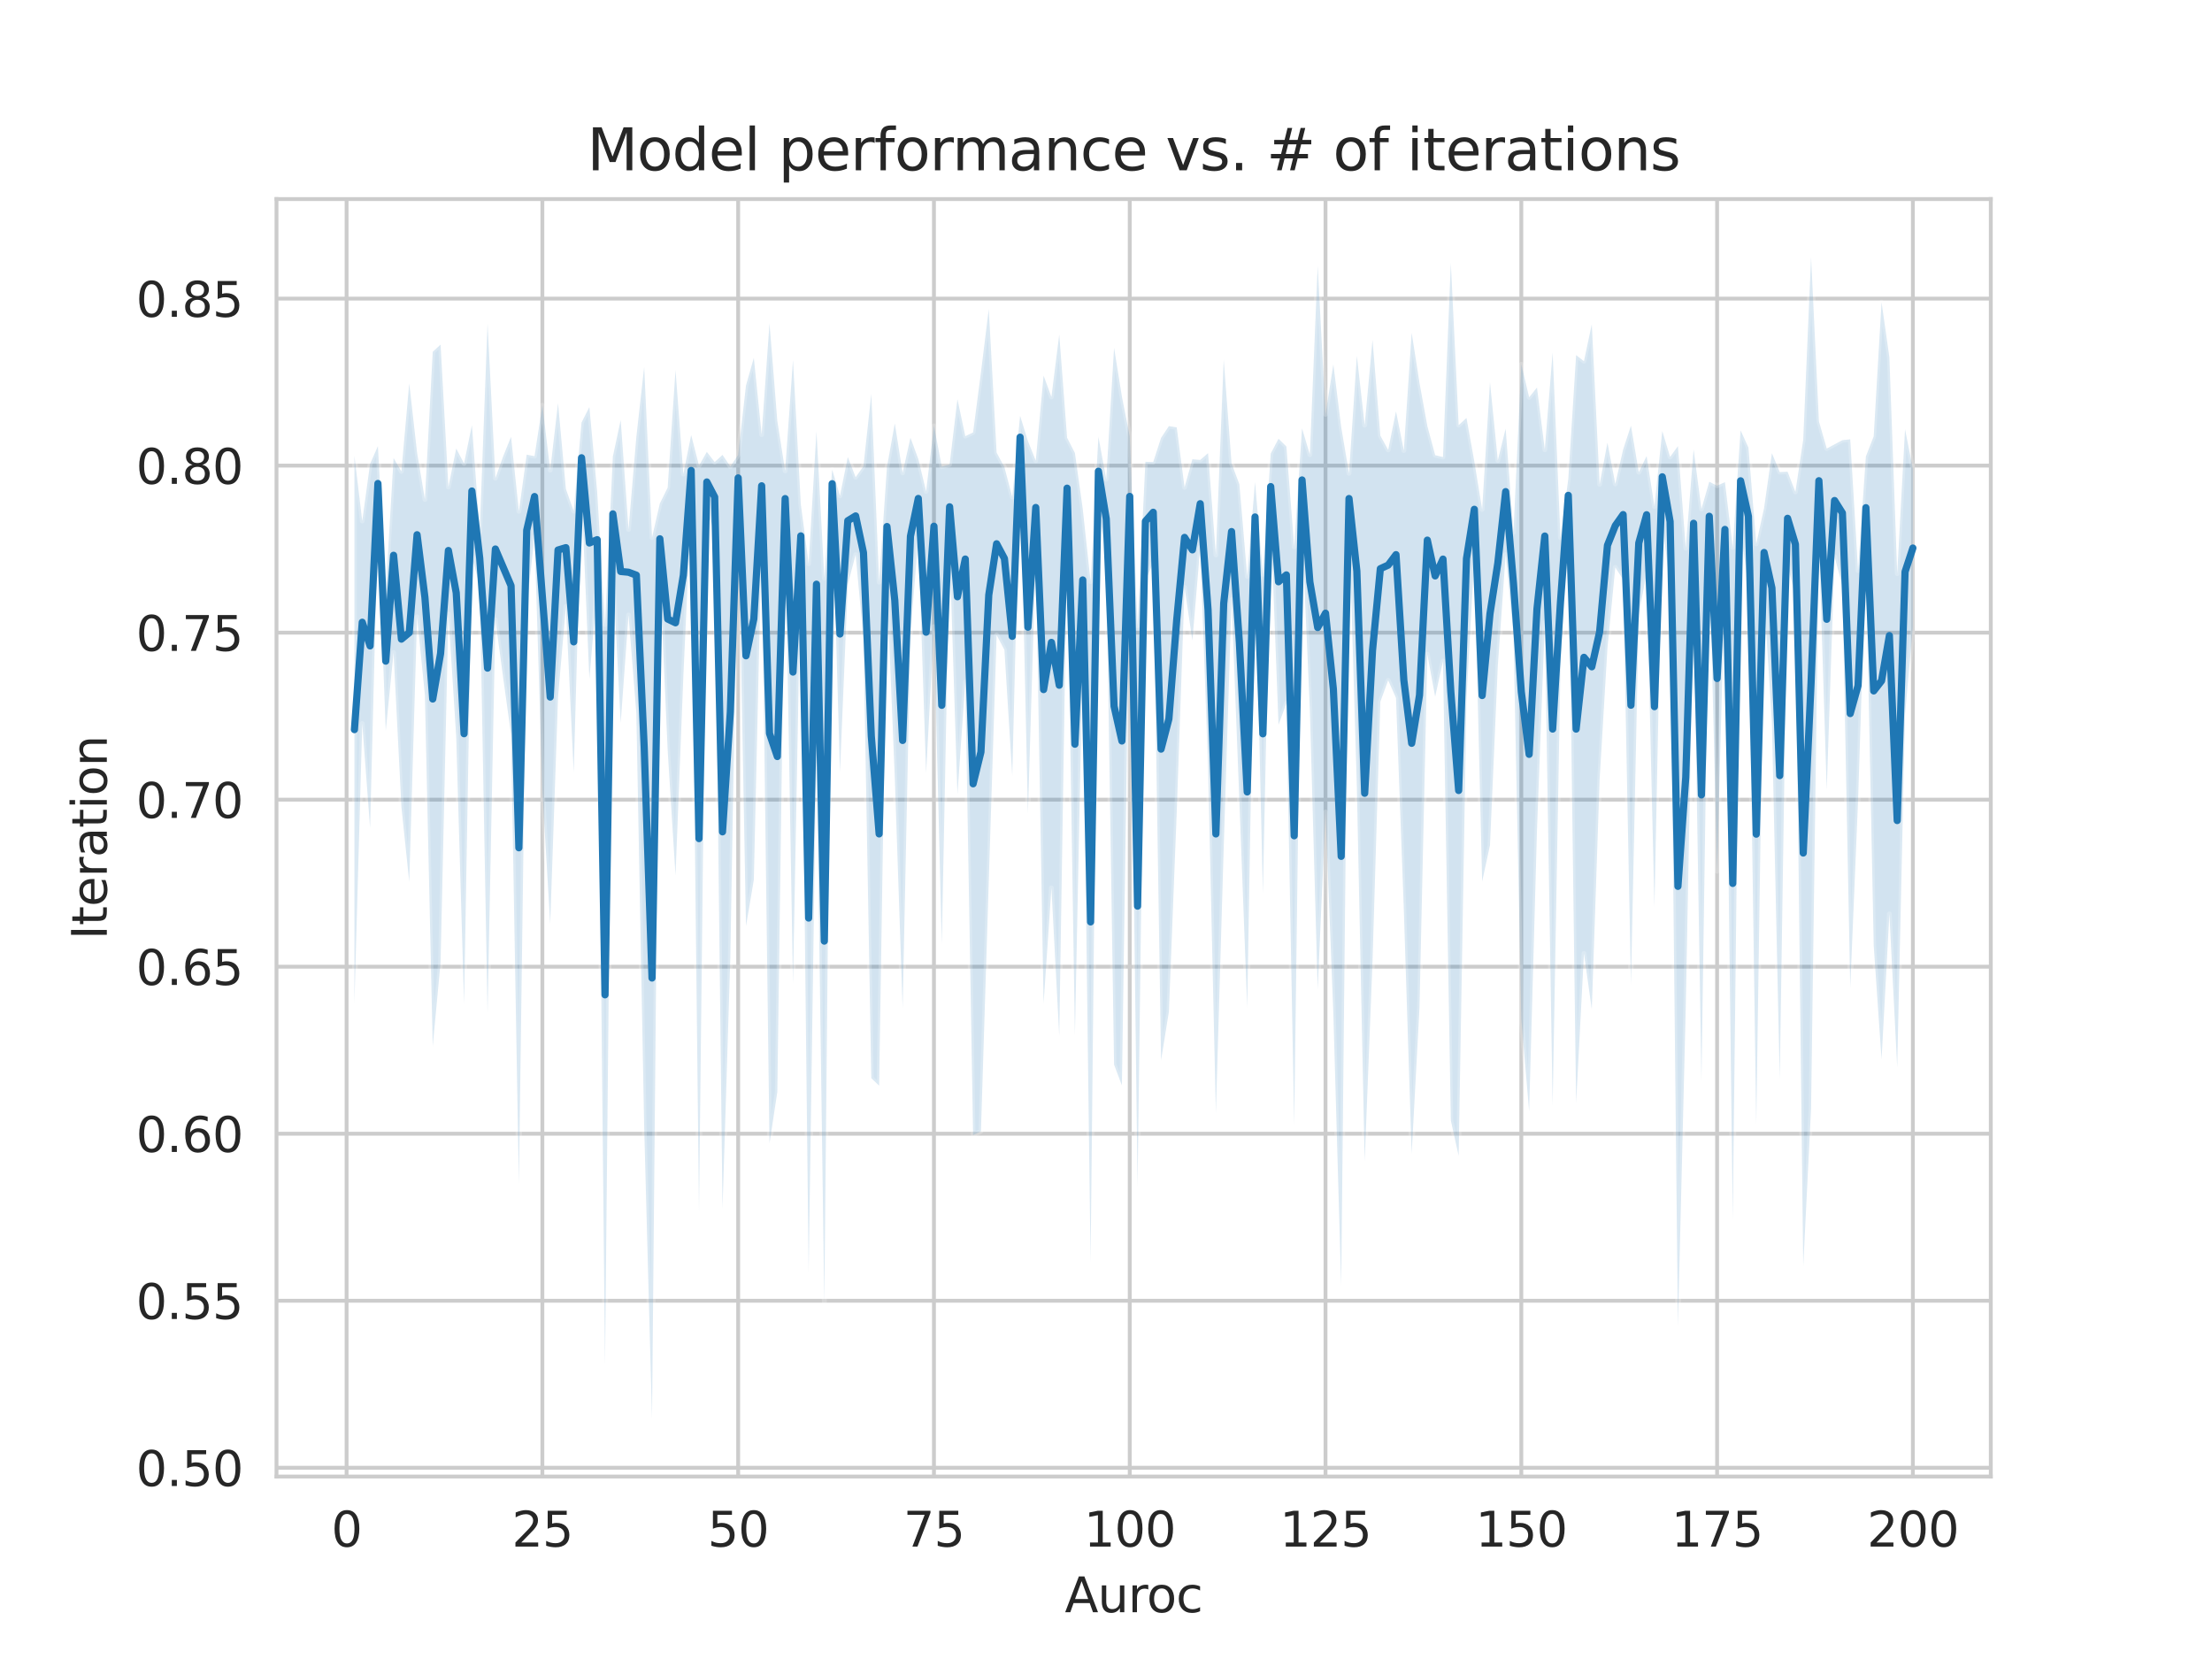 <?xml version="1.0" encoding="utf-8" standalone="no"?>
<!DOCTYPE svg PUBLIC "-//W3C//DTD SVG 1.1//EN"
  "http://www.w3.org/Graphics/SVG/1.1/DTD/svg11.dtd">
<svg height="345.6pt" version="1.1" viewBox="0 0 460.8 345.6" width="460.8pt" xmlns="http://www.w3.org/2000/svg" xmlns:xlink="http://www.w3.org/1999/xlink">
 <defs>
  <style type="text/css">*{stroke-linecap:butt;stroke-linejoin:round;}</style>
 </defs>
 <g id="figure_1">
  <g id="patch_1">
   <path d="M 0 345.6 
L 460.8 345.6 
L 460.8 0 
L 0 0 
z
" style="fill:#ffffff;"/>
  </g>
  <g id="axes_1">
   <g id="patch_2">
    <path d="M 57.6 307.584 
L 414.72 307.584 
L 414.72 41.472 
L 57.6 41.472 
z
" style="fill:#ffffff;"/>
   </g>
   <g id="matplotlib.axis_1">
    <g id="xtick_1">
     <g id="line2d_1">
      <path clip-path="url(#p1bcff0714c)" d="M 72.201 307.584 
L 72.201 41.472 
" style="fill:none;stroke:#cccccc;stroke-linecap:round;stroke-width:0.8;"/>
     </g>
     <g id="text_1">
      <!-- 0 -->
      <g style="fill:#262626;" transform="translate(69.02 322.182)scale(0.1 -0.1)">
       <defs>
        <path d="M 2034 4250 
Q 1547 4250 1301 3770 
Q 1056 3291 1056 2328 
Q 1056 1369 1301 889 
Q 1547 409 2034 409 
Q 2525 409 2770 889 
Q 3016 1369 3016 2328 
Q 3016 3291 2770 3770 
Q 2525 4250 2034 4250 
z
M 2034 4750 
Q 2819 4750 3233 4129 
Q 3647 3509 3647 2328 
Q 3647 1150 3233 529 
Q 2819 -91 2034 -91 
Q 1250 -91 836 529 
Q 422 1150 422 2328 
Q 422 3509 836 4129 
Q 1250 4750 2034 4750 
z
" id="DejaVuSans-30" transform="scale(0.016)"/>
       </defs>
       <use xlink:href="#DejaVuSans-30"/>
      </g>
     </g>
    </g>
    <g id="xtick_2">
     <g id="line2d_2">
      <path clip-path="url(#p1bcff0714c)" d="M 112.987 307.584 
L 112.987 41.472 
" style="fill:none;stroke:#cccccc;stroke-linecap:round;stroke-width:0.8;"/>
     </g>
     <g id="text_2">
      <!-- 25 -->
      <g style="fill:#262626;" transform="translate(106.625 322.182)scale(0.1 -0.1)">
       <defs>
        <path d="M 1228 531 
L 3431 531 
L 3431 0 
L 469 0 
L 469 531 
Q 828 903 1448 1529 
Q 2069 2156 2228 2338 
Q 2531 2678 2651 2914 
Q 2772 3150 2772 3378 
Q 2772 3750 2511 3984 
Q 2250 4219 1831 4219 
Q 1534 4219 1204 4116 
Q 875 4013 500 3803 
L 500 4441 
Q 881 4594 1212 4672 
Q 1544 4750 1819 4750 
Q 2544 4750 2975 4387 
Q 3406 4025 3406 3419 
Q 3406 3131 3298 2873 
Q 3191 2616 2906 2266 
Q 2828 2175 2409 1742 
Q 1991 1309 1228 531 
z
" id="DejaVuSans-32" transform="scale(0.016)"/>
        <path d="M 691 4666 
L 3169 4666 
L 3169 4134 
L 1269 4134 
L 1269 2991 
Q 1406 3038 1543 3061 
Q 1681 3084 1819 3084 
Q 2600 3084 3056 2656 
Q 3513 2228 3513 1497 
Q 3513 744 3044 326 
Q 2575 -91 1722 -91 
Q 1428 -91 1123 -41 
Q 819 9 494 109 
L 494 744 
Q 775 591 1075 516 
Q 1375 441 1709 441 
Q 2250 441 2565 725 
Q 2881 1009 2881 1497 
Q 2881 1984 2565 2268 
Q 2250 2553 1709 2553 
Q 1456 2553 1204 2497 
Q 953 2441 691 2322 
L 691 4666 
z
" id="DejaVuSans-35" transform="scale(0.016)"/>
       </defs>
       <use xlink:href="#DejaVuSans-32"/>
       <use x="63.623" xlink:href="#DejaVuSans-35"/>
      </g>
     </g>
    </g>
    <g id="xtick_3">
     <g id="line2d_3">
      <path clip-path="url(#p1bcff0714c)" d="M 153.773 307.584 
L 153.773 41.472 
" style="fill:none;stroke:#cccccc;stroke-linecap:round;stroke-width:0.8;"/>
     </g>
     <g id="text_3">
      <!-- 50 -->
      <g style="fill:#262626;" transform="translate(147.41 322.182)scale(0.1 -0.1)">
       <use xlink:href="#DejaVuSans-35"/>
       <use x="63.623" xlink:href="#DejaVuSans-30"/>
      </g>
     </g>
    </g>
    <g id="xtick_4">
     <g id="line2d_4">
      <path clip-path="url(#p1bcff0714c)" d="M 194.559 307.584 
L 194.559 41.472 
" style="fill:none;stroke:#cccccc;stroke-linecap:round;stroke-width:0.8;"/>
     </g>
     <g id="text_4">
      <!-- 75 -->
      <g style="fill:#262626;" transform="translate(188.196 322.182)scale(0.1 -0.1)">
       <defs>
        <path d="M 525 4666 
L 3525 4666 
L 3525 4397 
L 1831 0 
L 1172 0 
L 2766 4134 
L 525 4134 
L 525 4666 
z
" id="DejaVuSans-37" transform="scale(0.016)"/>
       </defs>
       <use xlink:href="#DejaVuSans-37"/>
       <use x="63.623" xlink:href="#DejaVuSans-35"/>
      </g>
     </g>
    </g>
    <g id="xtick_5">
     <g id="line2d_5">
      <path clip-path="url(#p1bcff0714c)" d="M 235.344 307.584 
L 235.344 41.472 
" style="fill:none;stroke:#cccccc;stroke-linecap:round;stroke-width:0.8;"/>
     </g>
     <g id="text_5">
      <!-- 100 -->
      <g style="fill:#262626;" transform="translate(225.801 322.182)scale(0.1 -0.1)">
       <defs>
        <path d="M 794 531 
L 1825 531 
L 1825 4091 
L 703 3866 
L 703 4441 
L 1819 4666 
L 2450 4666 
L 2450 531 
L 3481 531 
L 3481 0 
L 794 0 
L 794 531 
z
" id="DejaVuSans-31" transform="scale(0.016)"/>
       </defs>
       <use xlink:href="#DejaVuSans-31"/>
       <use x="63.623" xlink:href="#DejaVuSans-30"/>
       <use x="127.246" xlink:href="#DejaVuSans-30"/>
      </g>
     </g>
    </g>
    <g id="xtick_6">
     <g id="line2d_6">
      <path clip-path="url(#p1bcff0714c)" d="M 276.13 307.584 
L 276.13 41.472 
" style="fill:none;stroke:#cccccc;stroke-linecap:round;stroke-width:0.8;"/>
     </g>
     <g id="text_6">
      <!-- 125 -->
      <g style="fill:#262626;" transform="translate(266.586 322.182)scale(0.1 -0.1)">
       <use xlink:href="#DejaVuSans-31"/>
       <use x="63.623" xlink:href="#DejaVuSans-32"/>
       <use x="127.246" xlink:href="#DejaVuSans-35"/>
      </g>
     </g>
    </g>
    <g id="xtick_7">
     <g id="line2d_7">
      <path clip-path="url(#p1bcff0714c)" d="M 316.916 307.584 
L 316.916 41.472 
" style="fill:none;stroke:#cccccc;stroke-linecap:round;stroke-width:0.8;"/>
     </g>
     <g id="text_7">
      <!-- 150 -->
      <g style="fill:#262626;" transform="translate(307.372 322.182)scale(0.1 -0.1)">
       <use xlink:href="#DejaVuSans-31"/>
       <use x="63.623" xlink:href="#DejaVuSans-35"/>
       <use x="127.246" xlink:href="#DejaVuSans-30"/>
      </g>
     </g>
    </g>
    <g id="xtick_8">
     <g id="line2d_8">
      <path clip-path="url(#p1bcff0714c)" d="M 357.702 307.584 
L 357.702 41.472 
" style="fill:none;stroke:#cccccc;stroke-linecap:round;stroke-width:0.8;"/>
     </g>
     <g id="text_8">
      <!-- 175 -->
      <g style="fill:#262626;" transform="translate(348.158 322.182)scale(0.1 -0.1)">
       <use xlink:href="#DejaVuSans-31"/>
       <use x="63.623" xlink:href="#DejaVuSans-37"/>
       <use x="127.246" xlink:href="#DejaVuSans-35"/>
      </g>
     </g>
    </g>
    <g id="xtick_9">
     <g id="line2d_9">
      <path clip-path="url(#p1bcff0714c)" d="M 398.487 307.584 
L 398.487 41.472 
" style="fill:none;stroke:#cccccc;stroke-linecap:round;stroke-width:0.8;"/>
     </g>
     <g id="text_9">
      <!-- 200 -->
      <g style="fill:#262626;" transform="translate(388.944 322.182)scale(0.1 -0.1)">
       <use xlink:href="#DejaVuSans-32"/>
       <use x="63.623" xlink:href="#DejaVuSans-30"/>
       <use x="127.246" xlink:href="#DejaVuSans-30"/>
      </g>
     </g>
    </g>
    <g id="text_10">
     <!-- Auroc -->
     <g style="fill:#262626;" transform="translate(221.819 335.861)scale(0.1 -0.1)">
      <defs>
       <path d="M 2188 4044 
L 1331 1722 
L 3047 1722 
L 2188 4044 
z
M 1831 4666 
L 2547 4666 
L 4325 0 
L 3669 0 
L 3244 1197 
L 1141 1197 
L 716 0 
L 50 0 
L 1831 4666 
z
" id="DejaVuSans-41" transform="scale(0.016)"/>
       <path d="M 544 1381 
L 544 3500 
L 1119 3500 
L 1119 1403 
Q 1119 906 1312 657 
Q 1506 409 1894 409 
Q 2359 409 2629 706 
Q 2900 1003 2900 1516 
L 2900 3500 
L 3475 3500 
L 3475 0 
L 2900 0 
L 2900 538 
Q 2691 219 2414 64 
Q 2138 -91 1772 -91 
Q 1169 -91 856 284 
Q 544 659 544 1381 
z
M 1991 3584 
L 1991 3584 
z
" id="DejaVuSans-75" transform="scale(0.016)"/>
       <path d="M 2631 2963 
Q 2534 3019 2420 3045 
Q 2306 3072 2169 3072 
Q 1681 3072 1420 2755 
Q 1159 2438 1159 1844 
L 1159 0 
L 581 0 
L 581 3500 
L 1159 3500 
L 1159 2956 
Q 1341 3275 1631 3429 
Q 1922 3584 2338 3584 
Q 2397 3584 2469 3576 
Q 2541 3569 2628 3553 
L 2631 2963 
z
" id="DejaVuSans-72" transform="scale(0.016)"/>
       <path d="M 1959 3097 
Q 1497 3097 1228 2736 
Q 959 2375 959 1747 
Q 959 1119 1226 758 
Q 1494 397 1959 397 
Q 2419 397 2687 759 
Q 2956 1122 2956 1747 
Q 2956 2369 2687 2733 
Q 2419 3097 1959 3097 
z
M 1959 3584 
Q 2709 3584 3137 3096 
Q 3566 2609 3566 1747 
Q 3566 888 3137 398 
Q 2709 -91 1959 -91 
Q 1206 -91 779 398 
Q 353 888 353 1747 
Q 353 2609 779 3096 
Q 1206 3584 1959 3584 
z
" id="DejaVuSans-6f" transform="scale(0.016)"/>
       <path d="M 3122 3366 
L 3122 2828 
Q 2878 2963 2633 3030 
Q 2388 3097 2138 3097 
Q 1578 3097 1268 2742 
Q 959 2388 959 1747 
Q 959 1106 1268 751 
Q 1578 397 2138 397 
Q 2388 397 2633 464 
Q 2878 531 3122 666 
L 3122 134 
Q 2881 22 2623 -34 
Q 2366 -91 2075 -91 
Q 1284 -91 818 406 
Q 353 903 353 1747 
Q 353 2603 823 3093 
Q 1294 3584 2113 3584 
Q 2378 3584 2631 3529 
Q 2884 3475 3122 3366 
z
" id="DejaVuSans-63" transform="scale(0.016)"/>
      </defs>
      <use xlink:href="#DejaVuSans-41"/>
      <use x="68.408" xlink:href="#DejaVuSans-75"/>
      <use x="131.787" xlink:href="#DejaVuSans-72"/>
      <use x="170.65" xlink:href="#DejaVuSans-6f"/>
      <use x="231.832" xlink:href="#DejaVuSans-63"/>
     </g>
    </g>
   </g>
   <g id="matplotlib.axis_2">
    <g id="ytick_1">
     <g id="line2d_10">
      <path clip-path="url(#p1bcff0714c)" d="M 57.6 305.763 
L 414.72 305.763 
" style="fill:none;stroke:#cccccc;stroke-linecap:round;stroke-width:0.8;"/>
     </g>
     <g id="text_11">
      <!-- 0.50 -->
      <g style="fill:#262626;" transform="translate(28.334 309.563)scale(0.1 -0.1)">
       <defs>
        <path d="M 684 794 
L 1344 794 
L 1344 0 
L 684 0 
L 684 794 
z
" id="DejaVuSans-2e" transform="scale(0.016)"/>
       </defs>
       <use xlink:href="#DejaVuSans-30"/>
       <use x="63.623" xlink:href="#DejaVuSans-2e"/>
       <use x="95.41" xlink:href="#DejaVuSans-35"/>
       <use x="159.033" xlink:href="#DejaVuSans-30"/>
      </g>
     </g>
    </g>
    <g id="ytick_2">
     <g id="line2d_11">
      <path clip-path="url(#p1bcff0714c)" d="M 57.6 270.969 
L 414.72 270.969 
" style="fill:none;stroke:#cccccc;stroke-linecap:round;stroke-width:0.8;"/>
     </g>
     <g id="text_12">
      <!-- 0.55 -->
      <g style="fill:#262626;" transform="translate(28.334 274.768)scale(0.1 -0.1)">
       <use xlink:href="#DejaVuSans-30"/>
       <use x="63.623" xlink:href="#DejaVuSans-2e"/>
       <use x="95.41" xlink:href="#DejaVuSans-35"/>
       <use x="159.033" xlink:href="#DejaVuSans-35"/>
      </g>
     </g>
    </g>
    <g id="ytick_3">
     <g id="line2d_12">
      <path clip-path="url(#p1bcff0714c)" d="M 57.6 236.175 
L 414.72 236.175 
" style="fill:none;stroke:#cccccc;stroke-linecap:round;stroke-width:0.8;"/>
     </g>
     <g id="text_13">
      <!-- 0.60 -->
      <g style="fill:#262626;" transform="translate(28.334 239.974)scale(0.1 -0.1)">
       <defs>
        <path d="M 2113 2584 
Q 1688 2584 1439 2293 
Q 1191 2003 1191 1497 
Q 1191 994 1439 701 
Q 1688 409 2113 409 
Q 2538 409 2786 701 
Q 3034 994 3034 1497 
Q 3034 2003 2786 2293 
Q 2538 2584 2113 2584 
z
M 3366 4563 
L 3366 3988 
Q 3128 4100 2886 4159 
Q 2644 4219 2406 4219 
Q 1781 4219 1451 3797 
Q 1122 3375 1075 2522 
Q 1259 2794 1537 2939 
Q 1816 3084 2150 3084 
Q 2853 3084 3261 2657 
Q 3669 2231 3669 1497 
Q 3669 778 3244 343 
Q 2819 -91 2113 -91 
Q 1303 -91 875 529 
Q 447 1150 447 2328 
Q 447 3434 972 4092 
Q 1497 4750 2381 4750 
Q 2619 4750 2861 4703 
Q 3103 4656 3366 4563 
z
" id="DejaVuSans-36" transform="scale(0.016)"/>
       </defs>
       <use xlink:href="#DejaVuSans-30"/>
       <use x="63.623" xlink:href="#DejaVuSans-2e"/>
       <use x="95.41" xlink:href="#DejaVuSans-36"/>
       <use x="159.033" xlink:href="#DejaVuSans-30"/>
      </g>
     </g>
    </g>
    <g id="ytick_4">
     <g id="line2d_13">
      <path clip-path="url(#p1bcff0714c)" d="M 57.6 201.38 
L 414.72 201.38 
" style="fill:none;stroke:#cccccc;stroke-linecap:round;stroke-width:0.8;"/>
     </g>
     <g id="text_14">
      <!-- 0.65 -->
      <g style="fill:#262626;" transform="translate(28.334 205.18)scale(0.1 -0.1)">
       <use xlink:href="#DejaVuSans-30"/>
       <use x="63.623" xlink:href="#DejaVuSans-2e"/>
       <use x="95.41" xlink:href="#DejaVuSans-36"/>
       <use x="159.033" xlink:href="#DejaVuSans-35"/>
      </g>
     </g>
    </g>
    <g id="ytick_5">
     <g id="line2d_14">
      <path clip-path="url(#p1bcff0714c)" d="M 57.6 166.586 
L 414.72 166.586 
" style="fill:none;stroke:#cccccc;stroke-linecap:round;stroke-width:0.8;"/>
     </g>
     <g id="text_15">
      <!-- 0.70 -->
      <g style="fill:#262626;" transform="translate(28.334 170.385)scale(0.1 -0.1)">
       <use xlink:href="#DejaVuSans-30"/>
       <use x="63.623" xlink:href="#DejaVuSans-2e"/>
       <use x="95.41" xlink:href="#DejaVuSans-37"/>
       <use x="159.033" xlink:href="#DejaVuSans-30"/>
      </g>
     </g>
    </g>
    <g id="ytick_6">
     <g id="line2d_15">
      <path clip-path="url(#p1bcff0714c)" d="M 57.6 131.792 
L 414.72 131.792 
" style="fill:none;stroke:#cccccc;stroke-linecap:round;stroke-width:0.8;"/>
     </g>
     <g id="text_16">
      <!-- 0.75 -->
      <g style="fill:#262626;" transform="translate(28.334 135.591)scale(0.1 -0.1)">
       <use xlink:href="#DejaVuSans-30"/>
       <use x="63.623" xlink:href="#DejaVuSans-2e"/>
       <use x="95.41" xlink:href="#DejaVuSans-37"/>
       <use x="159.033" xlink:href="#DejaVuSans-35"/>
      </g>
     </g>
    </g>
    <g id="ytick_7">
     <g id="line2d_16">
      <path clip-path="url(#p1bcff0714c)" d="M 57.6 96.998 
L 414.72 96.998 
" style="fill:none;stroke:#cccccc;stroke-linecap:round;stroke-width:0.8;"/>
     </g>
     <g id="text_17">
      <!-- 0.80 -->
      <g style="fill:#262626;" transform="translate(28.334 100.797)scale(0.1 -0.1)">
       <defs>
        <path d="M 2034 2216 
Q 1584 2216 1326 1975 
Q 1069 1734 1069 1313 
Q 1069 891 1326 650 
Q 1584 409 2034 409 
Q 2484 409 2743 651 
Q 3003 894 3003 1313 
Q 3003 1734 2745 1975 
Q 2488 2216 2034 2216 
z
M 1403 2484 
Q 997 2584 770 2862 
Q 544 3141 544 3541 
Q 544 4100 942 4425 
Q 1341 4750 2034 4750 
Q 2731 4750 3128 4425 
Q 3525 4100 3525 3541 
Q 3525 3141 3298 2862 
Q 3072 2584 2669 2484 
Q 3125 2378 3379 2068 
Q 3634 1759 3634 1313 
Q 3634 634 3220 271 
Q 2806 -91 2034 -91 
Q 1263 -91 848 271 
Q 434 634 434 1313 
Q 434 1759 690 2068 
Q 947 2378 1403 2484 
z
M 1172 3481 
Q 1172 3119 1398 2916 
Q 1625 2713 2034 2713 
Q 2441 2713 2670 2916 
Q 2900 3119 2900 3481 
Q 2900 3844 2670 4047 
Q 2441 4250 2034 4250 
Q 1625 4250 1398 4047 
Q 1172 3844 1172 3481 
z
" id="DejaVuSans-38" transform="scale(0.016)"/>
       </defs>
       <use xlink:href="#DejaVuSans-30"/>
       <use x="63.623" xlink:href="#DejaVuSans-2e"/>
       <use x="95.41" xlink:href="#DejaVuSans-38"/>
       <use x="159.033" xlink:href="#DejaVuSans-30"/>
      </g>
     </g>
    </g>
    <g id="ytick_8">
     <g id="line2d_17">
      <path clip-path="url(#p1bcff0714c)" d="M 57.6 62.203 
L 414.72 62.203 
" style="fill:none;stroke:#cccccc;stroke-linecap:round;stroke-width:0.8;"/>
     </g>
     <g id="text_18">
      <!-- 0.85 -->
      <g style="fill:#262626;" transform="translate(28.334 66.002)scale(0.1 -0.1)">
       <use xlink:href="#DejaVuSans-30"/>
       <use x="63.623" xlink:href="#DejaVuSans-2e"/>
       <use x="95.41" xlink:href="#DejaVuSans-38"/>
       <use x="159.033" xlink:href="#DejaVuSans-35"/>
      </g>
     </g>
    </g>
    <g id="text_19">
     <!-- Iteration -->
     <g style="fill:#262626;" transform="translate(22.255 195.737)rotate(-90)scale(0.1 -0.1)">
      <defs>
       <path d="M 628 4666 
L 1259 4666 
L 1259 0 
L 628 0 
L 628 4666 
z
" id="DejaVuSans-49" transform="scale(0.016)"/>
       <path d="M 1172 4494 
L 1172 3500 
L 2356 3500 
L 2356 3053 
L 1172 3053 
L 1172 1153 
Q 1172 725 1289 603 
Q 1406 481 1766 481 
L 2356 481 
L 2356 0 
L 1766 0 
Q 1100 0 847 248 
Q 594 497 594 1153 
L 594 3053 
L 172 3053 
L 172 3500 
L 594 3500 
L 594 4494 
L 1172 4494 
z
" id="DejaVuSans-74" transform="scale(0.016)"/>
       <path d="M 3597 1894 
L 3597 1613 
L 953 1613 
Q 991 1019 1311 708 
Q 1631 397 2203 397 
Q 2534 397 2845 478 
Q 3156 559 3463 722 
L 3463 178 
Q 3153 47 2828 -22 
Q 2503 -91 2169 -91 
Q 1331 -91 842 396 
Q 353 884 353 1716 
Q 353 2575 817 3079 
Q 1281 3584 2069 3584 
Q 2775 3584 3186 3129 
Q 3597 2675 3597 1894 
z
M 3022 2063 
Q 3016 2534 2758 2815 
Q 2500 3097 2075 3097 
Q 1594 3097 1305 2825 
Q 1016 2553 972 2059 
L 3022 2063 
z
" id="DejaVuSans-65" transform="scale(0.016)"/>
       <path d="M 2194 1759 
Q 1497 1759 1228 1600 
Q 959 1441 959 1056 
Q 959 750 1161 570 
Q 1363 391 1709 391 
Q 2188 391 2477 730 
Q 2766 1069 2766 1631 
L 2766 1759 
L 2194 1759 
z
M 3341 1997 
L 3341 0 
L 2766 0 
L 2766 531 
Q 2569 213 2275 61 
Q 1981 -91 1556 -91 
Q 1019 -91 701 211 
Q 384 513 384 1019 
Q 384 1609 779 1909 
Q 1175 2209 1959 2209 
L 2766 2209 
L 2766 2266 
Q 2766 2663 2505 2880 
Q 2244 3097 1772 3097 
Q 1472 3097 1187 3025 
Q 903 2953 641 2809 
L 641 3341 
Q 956 3463 1253 3523 
Q 1550 3584 1831 3584 
Q 2591 3584 2966 3190 
Q 3341 2797 3341 1997 
z
" id="DejaVuSans-61" transform="scale(0.016)"/>
       <path d="M 603 3500 
L 1178 3500 
L 1178 0 
L 603 0 
L 603 3500 
z
M 603 4863 
L 1178 4863 
L 1178 4134 
L 603 4134 
L 603 4863 
z
" id="DejaVuSans-69" transform="scale(0.016)"/>
       <path d="M 3513 2113 
L 3513 0 
L 2938 0 
L 2938 2094 
Q 2938 2591 2744 2837 
Q 2550 3084 2163 3084 
Q 1697 3084 1428 2787 
Q 1159 2491 1159 1978 
L 1159 0 
L 581 0 
L 581 3500 
L 1159 3500 
L 1159 2956 
Q 1366 3272 1645 3428 
Q 1925 3584 2291 3584 
Q 2894 3584 3203 3211 
Q 3513 2838 3513 2113 
z
" id="DejaVuSans-6e" transform="scale(0.016)"/>
      </defs>
      <use xlink:href="#DejaVuSans-49"/>
      <use x="29.492" xlink:href="#DejaVuSans-74"/>
      <use x="68.701" xlink:href="#DejaVuSans-65"/>
      <use x="130.225" xlink:href="#DejaVuSans-72"/>
      <use x="171.338" xlink:href="#DejaVuSans-61"/>
      <use x="232.617" xlink:href="#DejaVuSans-74"/>
      <use x="271.826" xlink:href="#DejaVuSans-69"/>
      <use x="299.609" xlink:href="#DejaVuSans-6f"/>
      <use x="360.791" xlink:href="#DejaVuSans-6e"/>
     </g>
    </g>
   </g>
   <g id="PolyCollection_1">
    <defs>
     <path d="M 73.833 -250.624 
L 73.833 -136.589 
L 75.464 -194.888 
L 77.096 -173.129 
L 78.727 -237.091 
L 80.358 -193.355 
L 81.99 -209.669 
L 83.621 -177.542 
L 85.253 -161.893 
L 86.884 -217.106 
L 88.516 -200.79 
L 90.147 -127.655 
L 91.778 -145.109 
L 93.41 -217.695 
L 95.041 -192.058 
L 96.673 -136.469 
L 98.304 -229.601 
L 99.936 -223.65 
L 101.567 -134.646 
L 103.198 -216.487 
L 104.83 -204.361 
L 106.461 -192.579 
L 108.093 -98.907 
L 109.724 -219.374 
L 111.356 -233.75 
L 112.987 -180.914 
L 114.618 -153.137 
L 116.25 -200.435 
L 117.881 -219.277 
L 119.513 -184.671 
L 121.144 -242.899 
L 122.776 -204.174 
L 124.407 -223.298 
L 126.038 -61.201 
L 127.67 -226.603 
L 129.301 -195.004 
L 130.933 -217.493 
L 132.564 -196.985 
L 134.196 -110.811 
L 135.827 -50.112 
L 137.458 -226.006 
L 139.09 -189.281 
L 140.721 -163.23 
L 142.353 -204.721 
L 143.984 -240.225 
L 145.616 -93.22 
L 147.247 -238.929 
L 148.879 -234.789 
L 150.51 -93.796 
L 152.141 -146.166 
L 153.773 -241.258 
L 155.404 -152.675 
L 157.036 -162.331 
L 158.667 -233.735 
L 160.299 -107.405 
L 161.93 -118.129 
L 163.561 -235.968 
L 165.193 -140.583 
L 166.824 -227.385 
L 168.456 -80.557 
L 170.087 -192.038 
L 171.719 -73.963 
L 173.35 -241.879 
L 174.981 -184.751 
L 176.613 -223.855 
L 178.244 -230.059 
L 179.876 -212.464 
L 181.507 -120.996 
L 183.139 -119.433 
L 184.77 -223.534 
L 186.401 -183.668 
L 188.033 -135.621 
L 189.664 -213.387 
L 191.296 -233.544 
L 192.927 -184.572 
L 194.559 -215.062 
L 196.19 -148.961 
L 197.821 -231.202 
L 199.453 -180.131 
L 201.084 -203.544 
L 202.716 -109.127 
L 204.347 -109.936 
L 205.979 -162.109 
L 207.61 -213.325 
L 209.241 -210.225 
L 210.873 -184.044 
L 212.504 -250.069 
L 214.136 -176.162 
L 215.767 -230.129 
L 217.399 -136.556 
L 219.03 -160.646 
L 220.661 -129.807 
L 222.293 -233.397 
L 223.924 -129.91 
L 225.556 -210.007 
L 227.187 -82.667 
L 228.819 -240.277 
L 230.45 -229.277 
L 232.081 -123.824 
L 233.713 -119.495 
L 235.344 -229.712 
L 236.976 -98.416 
L 238.607 -224.616 
L 240.239 -228.423 
L 241.87 -124.718 
L 243.501 -134.851 
L 245.133 -176.37 
L 246.764 -223.229 
L 248.396 -212.186 
L 250.027 -231.553 
L 251.659 -185.911 
L 253.29 -113.776 
L 254.921 -169.132 
L 256.553 -220.66 
L 258.184 -178.786 
L 259.816 -135.732 
L 261.447 -230.618 
L 263.079 -159.5 
L 264.71 -237.367 
L 266.341 -194.617 
L 267.973 -199.085 
L 269.604 -111.301 
L 271.236 -234.863 
L 272.867 -197.891 
L 274.499 -139.525 
L 276.13 -176.438 
L 277.761 -134.466 
L 279.393 -77.775 
L 281.024 -236.498 
L 282.656 -181.78 
L 284.287 -103.675 
L 285.919 -145.373 
L 287.55 -199.423 
L 289.181 -203.883 
L 290.813 -200.217 
L 292.444 -156.13 
L 294.076 -105.244 
L 295.707 -135.729 
L 297.339 -209.319 
L 298.97 -200.474 
L 300.601 -207.877 
L 302.233 -112.207 
L 303.864 -104.819 
L 305.496 -199.94 
L 307.127 -229.549 
L 308.759 -161.956 
L 310.39 -169.519 
L 312.021 -206.895 
L 313.653 -230.061 
L 315.284 -213.447 
L 316.916 -133.261 
L 318.547 -114.088 
L 320.179 -172.64 
L 321.81 -215.961 
L 323.441 -115.28 
L 325.073 -206.704 
L 326.704 -239.01 
L 328.336 -115.805 
L 329.967 -146.986 
L 331.599 -135.352 
L 333.23 -183.234 
L 334.862 -210.605 
L 336.493 -227.408 
L 338.124 -224.877 
L 339.756 -140.465 
L 341.387 -217.743 
L 343.019 -226.143 
L 344.65 -156.697 
L 346.282 -236.736 
L 347.913 -223.474 
L 349.544 -69.264 
L 351.176 -135.953 
L 352.807 -221.205 
L 354.439 -120.446 
L 356.07 -230.858 
L 357.702 -164.106 
L 359.333 -225.461 
L 360.964 -91.594 
L 362.596 -234.923 
L 364.227 -223.713 
L 365.859 -111.368 
L 367.49 -221.254 
L 369.122 -195.043 
L 370.753 -120.8 
L 372.384 -227.924 
L 374.016 -221.319 
L 375.647 -81.805 
L 377.279 -114.734 
L 378.91 -233.075 
L 380.542 -181.036 
L 382.173 -229.629 
L 383.804 -223.568 
L 385.436 -139.823 
L 387.067 -178.816 
L 388.699 -229.16 
L 390.33 -148.628 
L 391.962 -124.913 
L 393.593 -155.223 
L 395.224 -123.245 
L 396.856 -196.799 
L 398.487 -214.944 
L 398.487 -247.917 
L 398.487 -247.917 
L 396.856 -256.179 
L 395.224 -226.087 
L 393.593 -271.167 
L 391.962 -282.639 
L 390.33 -254.715 
L 388.699 -250.516 
L 387.067 -226.744 
L 385.436 -254.081 
L 383.804 -253.9 
L 382.173 -253.031 
L 380.542 -252.154 
L 378.91 -257.834 
L 377.279 -292.032 
L 375.647 -254.004 
L 374.016 -243.114 
L 372.384 -247.326 
L 370.753 -247.253 
L 369.122 -251.185 
L 367.49 -239.755 
L 365.859 -232.292 
L 364.227 -252.366 
L 362.596 -255.949 
L 360.964 -231.552 
L 359.333 -245.157 
L 357.702 -244.421 
L 356.07 -245.239 
L 354.439 -239.565 
L 352.807 -251.972 
L 351.176 -231.406 
L 349.544 -252.659 
L 347.913 -250.407 
L 346.282 -255.805 
L 344.65 -240.084 
L 343.019 -250.591 
L 341.387 -247.219 
L 339.756 -256.913 
L 338.124 -251.925 
L 336.493 -244.783 
L 334.862 -253.381 
L 333.23 -244.698 
L 331.599 -278.04 
L 329.967 -270.346 
L 328.336 -271.628 
L 326.704 -245.808 
L 325.073 -233.609 
L 323.441 -272.168 
L 321.81 -251.902 
L 320.179 -264.864 
L 318.547 -262.83 
L 316.916 -269.718 
L 315.284 -234.726 
L 313.653 -256.301 
L 312.021 -249.689 
L 310.39 -265.95 
L 308.759 -239.462 
L 307.127 -249.456 
L 305.496 -258.521 
L 303.864 -257.038 
L 302.233 -290.825 
L 300.601 -250.379 
L 298.97 -250.778 
L 297.339 -256.846 
L 295.707 -265.816 
L 294.076 -276.274 
L 292.444 -251.734 
L 290.813 -259.896 
L 289.181 -251.87 
L 287.55 -254.839 
L 285.919 -274.789 
L 284.287 -257.019 
L 282.656 -271.475 
L 281.024 -246.992 
L 279.393 -256.639 
L 277.761 -269.681 
L 276.13 -259.28 
L 274.499 -290.221 
L 272.867 -250.888 
L 271.236 -256.362 
L 269.604 -231.683 
L 267.973 -252.586 
L 266.341 -254.199 
L 264.71 -251.097 
L 263.079 -225.97 
L 261.447 -245.191 
L 259.816 -225.52 
L 258.184 -244.719 
L 256.553 -249.066 
L 254.921 -270.684 
L 253.29 -229.976 
L 251.659 -251.198 
L 250.027 -249.787 
L 248.396 -249.926 
L 246.764 -244.069 
L 245.133 -256.571 
L 243.501 -256.833 
L 241.87 -254.376 
L 240.239 -249.346 
L 238.607 -249.403 
L 236.976 -215.259 
L 235.344 -254.666 
L 233.713 -262.983 
L 232.081 -273.146 
L 230.45 -245.76 
L 228.819 -254.601 
L 227.187 -224.435 
L 225.556 -239.562 
L 223.924 -251.233 
L 222.293 -254.409 
L 220.661 -275.902 
L 219.03 -262.904 
L 217.399 -267.348 
L 215.767 -249.628 
L 214.136 -253.714 
L 212.504 -258.979 
L 210.873 -242.038 
L 209.241 -248.274 
L 207.61 -251.313 
L 205.979 -281.205 
L 204.347 -267.974 
L 202.716 -255.513 
L 201.084 -254.735 
L 199.453 -262.441 
L 197.821 -248.84 
L 196.19 -248.384 
L 194.559 -256.891 
L 192.927 -243.237 
L 191.296 -249.977 
L 189.664 -254.404 
L 188.033 -247.084 
L 186.401 -257.387 
L 184.77 -248.291 
L 183.139 -224.332 
L 181.507 -263.543 
L 179.876 -248.472 
L 178.244 -246.186 
L 176.613 -250.391 
L 174.981 -242.307 
L 173.35 -247.785 
L 171.719 -225.15 
L 170.087 -255.757 
L 168.456 -228.156 
L 166.824 -240.542 
L 165.193 -270.616 
L 163.561 -247.494 
L 161.93 -257.88 
L 160.299 -278.235 
L 158.667 -255.059 
L 157.036 -271.04 
L 155.404 -265.303 
L 153.773 -250.824 
L 152.141 -248.423 
L 150.51 -250.836 
L 148.879 -249.341 
L 147.247 -251.465 
L 145.616 -248.589 
L 143.984 -254.966 
L 142.353 -246.838 
L 140.721 -268.495 
L 139.09 -244.014 
L 137.458 -240.713 
L 135.827 -233.61 
L 134.196 -269.138 
L 132.564 -254.582 
L 130.933 -235.298 
L 129.301 -258.098 
L 127.67 -250.487 
L 126.038 -215.524 
L 124.407 -243.052 
L 122.776 -260.803 
L 121.144 -257.572 
L 119.513 -239.115 
L 117.881 -243.754 
L 116.25 -261.609 
L 114.618 -247.648 
L 112.987 -261.199 
L 111.356 -250.57 
L 109.724 -250.881 
L 108.093 -239.084 
L 106.461 -254.6 
L 104.83 -250.555 
L 103.198 -245.975 
L 101.567 -278.196 
L 99.936 -234.953 
L 98.304 -257.024 
L 96.673 -249.048 
L 95.041 -252.161 
L 93.41 -244.139 
L 91.778 -273.812 
L 90.147 -272.313 
L 88.516 -241.543 
L 86.884 -251.301 
L 85.253 -265.731 
L 83.621 -247.38 
L 81.99 -250.182 
L 80.358 -222.401 
L 78.727 -252.661 
L 77.096 -248.971 
L 75.464 -237.062 
L 73.833 -250.624 
z
" id="md6ccee981d" style="stroke:#ffffff;stroke-opacity:0.2;"/>
    </defs>
    <g clip-path="url(#p1bcff0714c)">
     <use style="fill:#1f77b4;fill-opacity:0.2;stroke:#ffffff;stroke-opacity:0.2;" x="0" xlink:href="#md6ccee981d" y="345.6"/>
    </g>
   </g>
   <g id="line2d_18">
    <path clip-path="url(#p1bcff0714c)" d="M 73.833 151.993 
L 75.464 129.625 
L 77.096 134.55 
L 78.727 100.724 
L 80.358 137.722 
L 81.99 115.675 
L 83.621 133.139 
L 85.253 131.788 
L 86.884 111.396 
L 88.516 124.433 
L 90.147 145.616 
L 91.778 136.14 
L 93.41 114.683 
L 95.041 123.49 
L 96.673 152.842 
L 98.304 102.288 
L 99.936 116.298 
L 101.567 139.179 
L 103.198 114.369 
L 106.461 122.011 
L 108.093 176.605 
L 109.724 110.473 
L 111.356 103.44 
L 114.618 145.207 
L 116.25 114.578 
L 117.881 114.085 
L 119.513 133.707 
L 121.144 95.365 
L 122.776 113.112 
L 124.407 112.425 
L 126.038 207.238 
L 127.67 107.055 
L 129.301 119.049 
L 130.933 119.204 
L 132.564 119.816 
L 134.196 155.626 
L 135.827 203.739 
L 137.458 112.241 
L 139.09 128.952 
L 140.721 129.738 
L 142.353 119.821 
L 143.984 98.005 
L 145.616 174.695 
L 147.247 100.403 
L 148.879 103.535 
L 150.51 173.284 
L 152.141 148.305 
L 153.773 99.559 
L 155.404 136.611 
L 157.036 128.914 
L 158.667 101.203 
L 160.299 152.78 
L 161.93 157.595 
L 163.561 103.869 
L 165.193 140 
L 166.824 111.637 
L 168.456 191.244 
L 170.087 121.702 
L 171.719 196.044 
L 173.35 100.768 
L 174.981 132.071 
L 176.613 108.477 
L 178.244 107.478 
L 179.876 115.132 
L 181.507 153.331 
L 183.139 173.717 
L 184.77 109.688 
L 186.401 125.072 
L 188.033 154.248 
L 189.664 111.705 
L 191.296 103.839 
L 192.927 131.695 
L 194.559 109.623 
L 196.19 146.927 
L 197.821 105.579 
L 199.453 124.314 
L 201.084 116.461 
L 202.716 163.28 
L 204.347 156.645 
L 205.979 123.943 
L 207.61 113.281 
L 209.241 116.351 
L 210.873 132.559 
L 212.504 91.076 
L 214.136 130.662 
L 215.767 105.721 
L 217.399 143.648 
L 219.03 133.825 
L 220.661 142.746 
L 222.293 101.697 
L 223.924 155.029 
L 225.556 120.816 
L 227.187 192.049 
L 228.819 98.161 
L 230.45 108.082 
L 232.081 147.115 
L 233.713 154.361 
L 235.344 103.411 
L 236.976 188.762 
L 238.607 108.591 
L 240.239 106.716 
L 241.87 156.053 
L 243.501 149.758 
L 245.133 129.13 
L 246.764 111.951 
L 248.396 114.544 
L 250.027 104.93 
L 251.659 127.045 
L 253.29 173.724 
L 254.921 125.692 
L 256.553 110.737 
L 258.184 133.847 
L 259.816 164.974 
L 261.447 107.695 
L 263.079 152.865 
L 264.71 101.368 
L 266.341 121.192 
L 267.973 119.765 
L 269.604 174.108 
L 271.236 99.987 
L 272.867 121.211 
L 274.499 130.727 
L 276.13 127.741 
L 277.761 143.527 
L 279.393 178.393 
L 281.024 103.855 
L 282.656 118.973 
L 284.287 165.253 
L 285.919 135.519 
L 287.55 118.469 
L 289.181 117.724 
L 290.813 115.544 
L 292.444 141.668 
L 294.076 154.841 
L 295.707 144.828 
L 297.339 112.518 
L 298.97 119.974 
L 300.601 116.472 
L 302.233 144.084 
L 303.864 164.672 
L 305.496 116.369 
L 307.127 106.098 
L 308.759 144.891 
L 310.39 127.865 
L 312.021 117.308 
L 313.653 102.419 
L 315.284 121.514 
L 316.916 144.11 
L 318.547 157.141 
L 320.179 126.848 
L 321.81 111.668 
L 323.441 151.876 
L 325.073 125.444 
L 326.704 103.191 
L 328.336 151.883 
L 329.967 136.934 
L 331.599 138.904 
L 333.23 131.634 
L 334.862 113.607 
L 336.493 109.505 
L 338.124 107.199 
L 339.756 146.911 
L 341.387 113.119 
L 343.019 107.233 
L 344.65 147.21 
L 346.282 99.329 
L 347.913 108.66 
L 349.544 184.638 
L 351.176 161.921 
L 352.807 109.011 
L 354.439 165.595 
L 356.07 107.552 
L 357.702 141.337 
L 359.333 110.291 
L 360.964 184.027 
L 362.596 100.164 
L 364.227 107.561 
L 365.859 173.77 
L 367.49 115.095 
L 369.122 122.486 
L 370.753 161.573 
L 372.384 107.975 
L 374.016 113.384 
L 375.647 177.696 
L 377.279 142.217 
L 378.91 100.146 
L 380.542 129.005 
L 382.173 104.27 
L 383.804 106.866 
L 385.436 148.648 
L 387.067 142.82 
L 388.699 105.762 
L 390.33 143.928 
L 391.962 141.824 
L 393.593 132.405 
L 395.224 170.934 
L 396.856 119.111 
L 398.487 114.17 
L 398.487 114.17 
" style="fill:none;stroke:#1f77b4;stroke-linecap:round;stroke-width:1.5;"/>
   </g>
   <g id="patch_3">
    <path d="M 57.6 307.584 
L 57.6 41.472 
" style="fill:none;stroke:#cccccc;stroke-linecap:square;stroke-linejoin:miter;stroke-width:0.8;"/>
   </g>
   <g id="patch_4">
    <path d="M 414.72 307.584 
L 414.72 41.472 
" style="fill:none;stroke:#cccccc;stroke-linecap:square;stroke-linejoin:miter;stroke-width:0.8;"/>
   </g>
   <g id="patch_5">
    <path d="M 57.6 307.584 
L 414.72 307.584 
" style="fill:none;stroke:#cccccc;stroke-linecap:square;stroke-linejoin:miter;stroke-width:0.8;"/>
   </g>
   <g id="patch_6">
    <path d="M 57.6 41.472 
L 414.72 41.472 
" style="fill:none;stroke:#cccccc;stroke-linecap:square;stroke-linejoin:miter;stroke-width:0.8;"/>
   </g>
   <g id="text_20">
    <!-- Model performance vs. # of iterations -->
    <g style="fill:#262626;" transform="translate(122.315 35.472)scale(0.12 -0.12)">
     <defs>
      <path d="M 628 4666 
L 1569 4666 
L 2759 1491 
L 3956 4666 
L 4897 4666 
L 4897 0 
L 4281 0 
L 4281 4097 
L 3078 897 
L 2444 897 
L 1241 4097 
L 1241 0 
L 628 0 
L 628 4666 
z
" id="DejaVuSans-4d" transform="scale(0.016)"/>
      <path d="M 2906 2969 
L 2906 4863 
L 3481 4863 
L 3481 0 
L 2906 0 
L 2906 525 
Q 2725 213 2448 61 
Q 2172 -91 1784 -91 
Q 1150 -91 751 415 
Q 353 922 353 1747 
Q 353 2572 751 3078 
Q 1150 3584 1784 3584 
Q 2172 3584 2448 3432 
Q 2725 3281 2906 2969 
z
M 947 1747 
Q 947 1113 1208 752 
Q 1469 391 1925 391 
Q 2381 391 2643 752 
Q 2906 1113 2906 1747 
Q 2906 2381 2643 2742 
Q 2381 3103 1925 3103 
Q 1469 3103 1208 2742 
Q 947 2381 947 1747 
z
" id="DejaVuSans-64" transform="scale(0.016)"/>
      <path d="M 603 4863 
L 1178 4863 
L 1178 0 
L 603 0 
L 603 4863 
z
" id="DejaVuSans-6c" transform="scale(0.016)"/>
      <path id="DejaVuSans-20" transform="scale(0.016)"/>
      <path d="M 1159 525 
L 1159 -1331 
L 581 -1331 
L 581 3500 
L 1159 3500 
L 1159 2969 
Q 1341 3281 1617 3432 
Q 1894 3584 2278 3584 
Q 2916 3584 3314 3078 
Q 3713 2572 3713 1747 
Q 3713 922 3314 415 
Q 2916 -91 2278 -91 
Q 1894 -91 1617 61 
Q 1341 213 1159 525 
z
M 3116 1747 
Q 3116 2381 2855 2742 
Q 2594 3103 2138 3103 
Q 1681 3103 1420 2742 
Q 1159 2381 1159 1747 
Q 1159 1113 1420 752 
Q 1681 391 2138 391 
Q 2594 391 2855 752 
Q 3116 1113 3116 1747 
z
" id="DejaVuSans-70" transform="scale(0.016)"/>
      <path d="M 2375 4863 
L 2375 4384 
L 1825 4384 
Q 1516 4384 1395 4259 
Q 1275 4134 1275 3809 
L 1275 3500 
L 2222 3500 
L 2222 3053 
L 1275 3053 
L 1275 0 
L 697 0 
L 697 3053 
L 147 3053 
L 147 3500 
L 697 3500 
L 697 3744 
Q 697 4328 969 4595 
Q 1241 4863 1831 4863 
L 2375 4863 
z
" id="DejaVuSans-66" transform="scale(0.016)"/>
      <path d="M 3328 2828 
Q 3544 3216 3844 3400 
Q 4144 3584 4550 3584 
Q 5097 3584 5394 3201 
Q 5691 2819 5691 2113 
L 5691 0 
L 5113 0 
L 5113 2094 
Q 5113 2597 4934 2840 
Q 4756 3084 4391 3084 
Q 3944 3084 3684 2787 
Q 3425 2491 3425 1978 
L 3425 0 
L 2847 0 
L 2847 2094 
Q 2847 2600 2669 2842 
Q 2491 3084 2119 3084 
Q 1678 3084 1418 2786 
Q 1159 2488 1159 1978 
L 1159 0 
L 581 0 
L 581 3500 
L 1159 3500 
L 1159 2956 
Q 1356 3278 1631 3431 
Q 1906 3584 2284 3584 
Q 2666 3584 2933 3390 
Q 3200 3197 3328 2828 
z
" id="DejaVuSans-6d" transform="scale(0.016)"/>
      <path d="M 191 3500 
L 800 3500 
L 1894 563 
L 2988 3500 
L 3597 3500 
L 2284 0 
L 1503 0 
L 191 3500 
z
" id="DejaVuSans-76" transform="scale(0.016)"/>
      <path d="M 2834 3397 
L 2834 2853 
Q 2591 2978 2328 3040 
Q 2066 3103 1784 3103 
Q 1356 3103 1142 2972 
Q 928 2841 928 2578 
Q 928 2378 1081 2264 
Q 1234 2150 1697 2047 
L 1894 2003 
Q 2506 1872 2764 1633 
Q 3022 1394 3022 966 
Q 3022 478 2636 193 
Q 2250 -91 1575 -91 
Q 1294 -91 989 -36 
Q 684 19 347 128 
L 347 722 
Q 666 556 975 473 
Q 1284 391 1588 391 
Q 1994 391 2212 530 
Q 2431 669 2431 922 
Q 2431 1156 2273 1281 
Q 2116 1406 1581 1522 
L 1381 1569 
Q 847 1681 609 1914 
Q 372 2147 372 2553 
Q 372 3047 722 3315 
Q 1072 3584 1716 3584 
Q 2034 3584 2315 3537 
Q 2597 3491 2834 3397 
z
" id="DejaVuSans-73" transform="scale(0.016)"/>
      <path d="M 3272 2816 
L 2363 2816 
L 2100 1772 
L 3016 1772 
L 3272 2816 
z
M 2803 4594 
L 2478 3297 
L 3391 3297 
L 3719 4594 
L 4219 4594 
L 3897 3297 
L 4872 3297 
L 4872 2816 
L 3775 2816 
L 3519 1772 
L 4513 1772 
L 4513 1294 
L 3397 1294 
L 3072 0 
L 2572 0 
L 2894 1294 
L 1978 1294 
L 1656 0 
L 1153 0 
L 1478 1294 
L 494 1294 
L 494 1772 
L 1594 1772 
L 1856 2816 
L 850 2816 
L 850 3297 
L 1978 3297 
L 2297 4594 
L 2803 4594 
z
" id="DejaVuSans-23" transform="scale(0.016)"/>
     </defs>
     <use xlink:href="#DejaVuSans-4d"/>
     <use x="86.279" xlink:href="#DejaVuSans-6f"/>
     <use x="147.461" xlink:href="#DejaVuSans-64"/>
     <use x="210.938" xlink:href="#DejaVuSans-65"/>
     <use x="272.461" xlink:href="#DejaVuSans-6c"/>
     <use x="300.244" xlink:href="#DejaVuSans-20"/>
     <use x="332.031" xlink:href="#DejaVuSans-70"/>
     <use x="395.508" xlink:href="#DejaVuSans-65"/>
     <use x="457.031" xlink:href="#DejaVuSans-72"/>
     <use x="498.145" xlink:href="#DejaVuSans-66"/>
     <use x="533.35" xlink:href="#DejaVuSans-6f"/>
     <use x="594.531" xlink:href="#DejaVuSans-72"/>
     <use x="633.895" xlink:href="#DejaVuSans-6d"/>
     <use x="731.307" xlink:href="#DejaVuSans-61"/>
     <use x="792.586" xlink:href="#DejaVuSans-6e"/>
     <use x="855.965" xlink:href="#DejaVuSans-63"/>
     <use x="910.945" xlink:href="#DejaVuSans-65"/>
     <use x="972.469" xlink:href="#DejaVuSans-20"/>
     <use x="1004.256" xlink:href="#DejaVuSans-76"/>
     <use x="1063.436" xlink:href="#DejaVuSans-73"/>
     <use x="1115.535" xlink:href="#DejaVuSans-2e"/>
     <use x="1147.322" xlink:href="#DejaVuSans-20"/>
     <use x="1179.109" xlink:href="#DejaVuSans-23"/>
     <use x="1262.898" xlink:href="#DejaVuSans-20"/>
     <use x="1294.686" xlink:href="#DejaVuSans-6f"/>
     <use x="1355.867" xlink:href="#DejaVuSans-66"/>
     <use x="1391.072" xlink:href="#DejaVuSans-20"/>
     <use x="1422.859" xlink:href="#DejaVuSans-69"/>
     <use x="1450.643" xlink:href="#DejaVuSans-74"/>
     <use x="1489.852" xlink:href="#DejaVuSans-65"/>
     <use x="1551.375" xlink:href="#DejaVuSans-72"/>
     <use x="1592.488" xlink:href="#DejaVuSans-61"/>
     <use x="1653.768" xlink:href="#DejaVuSans-74"/>
     <use x="1692.977" xlink:href="#DejaVuSans-69"/>
     <use x="1720.76" xlink:href="#DejaVuSans-6f"/>
     <use x="1781.941" xlink:href="#DejaVuSans-6e"/>
     <use x="1845.32" xlink:href="#DejaVuSans-73"/>
    </g>
   </g>
  </g>
 </g>
 <defs>
  <clipPath id="p1bcff0714c">
   <rect height="266.112" width="357.12" x="57.6" y="41.472"/>
  </clipPath>
 </defs>
</svg>
